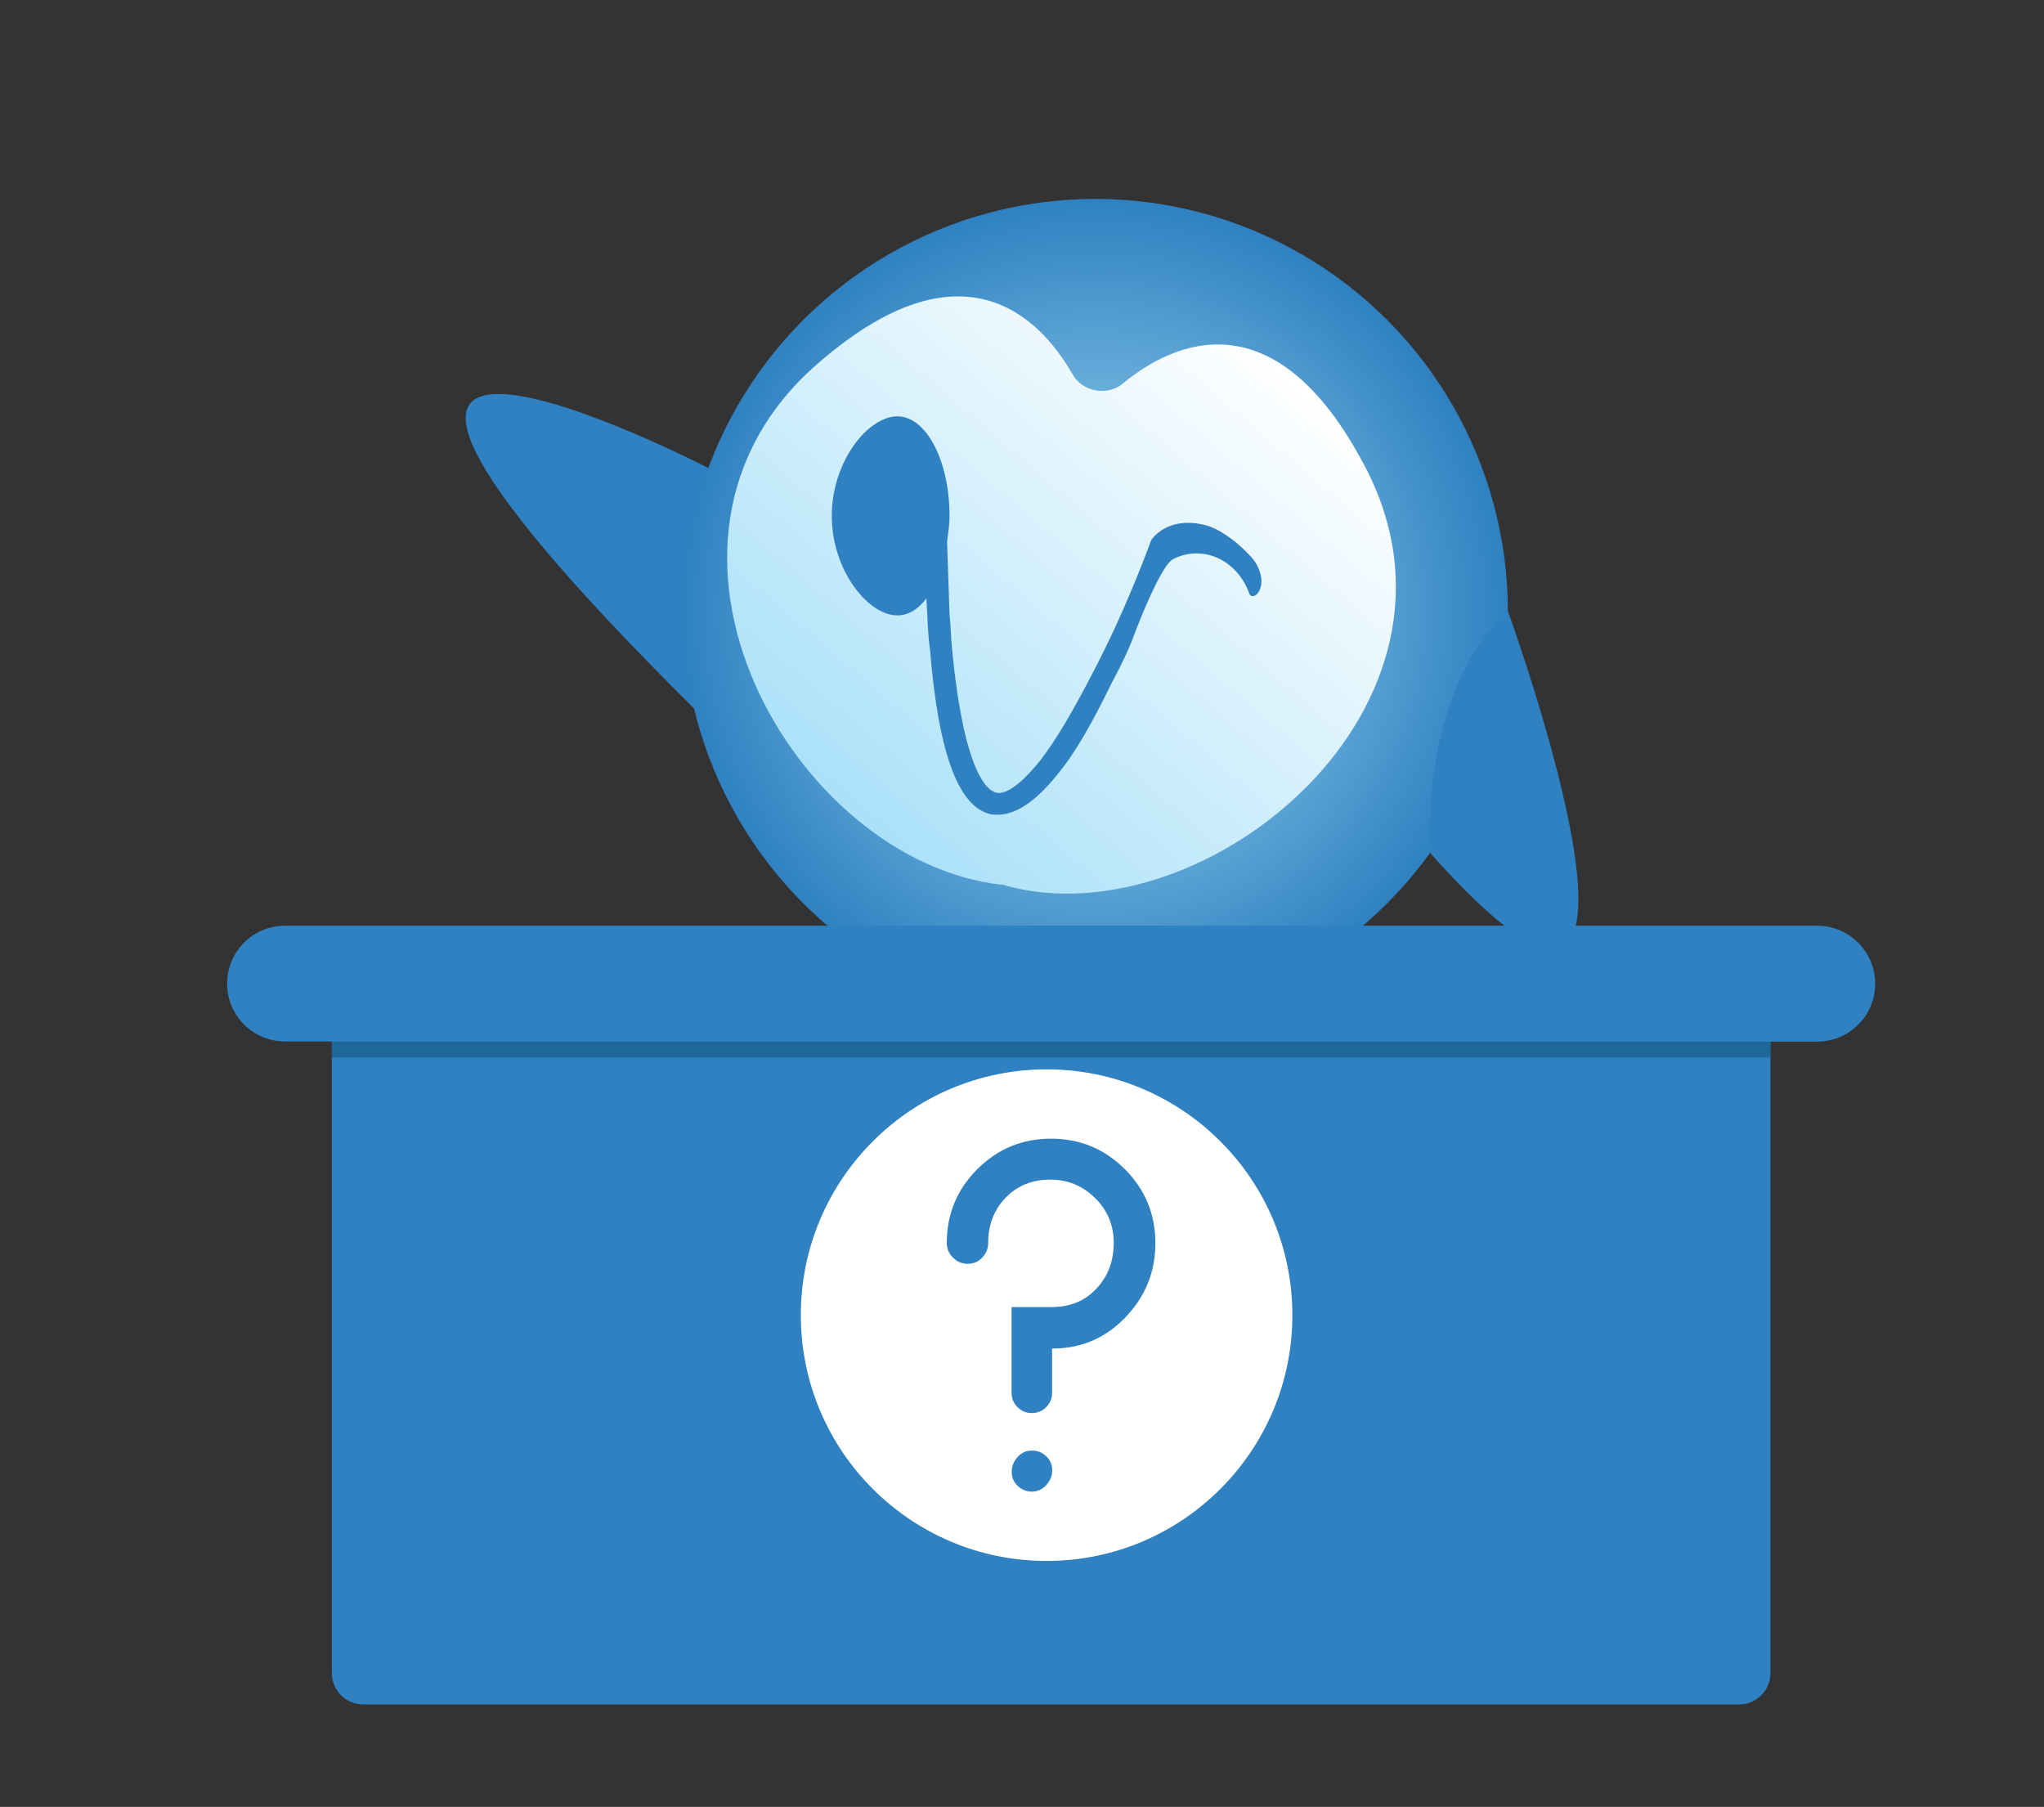 <?xml version="1.0" encoding="utf-8"?>
<!-- Generator: Adobe Illustrator 23.0.1, SVG Export Plug-In . SVG Version: 6.00 Build 0)  -->
<svg version="1.1" id="Layer_1" xmlns="http://www.w3.org/2000/svg" xmlns:xlink="http://www.w3.org/1999/xlink" x="0px" y="0px"
	 viewBox="0 0 141.3 124.9" style="enable-background:new 0 0 141.3 124.9;" xml:space="preserve">
<rect x="0" y="0" width="141.3" height="124.9" fill="#333333" stroke="none"/>
<style type="text/css">
	.st0{fill:#2F81C1;}
	.st1{fill:url(#SVGID_1_);}
	.st2{fill:url(#SVGID_2_);}
	.st3{fill:#FFFFFF;}
	.st4{fill:#1D6799;}
</style>
<g>
	<path id="wing" class="st0" d="M49.02,32.38c0,0-37.18-19.22-1.01,16.62C48.02,48.99,54.14,40.27,49.02,32.38z"/>
	<g id="body">
		<path class="st0" d="M82.01,70.14c0,0,11.75,14.18,8.48-3.44C90.57,66.7,83.26,63.6,82.01,70.14z"/>
		
			<radialGradient id="SVGID_1_" cx="75.711" cy="129.459" r="28.535" gradientTransform="matrix(1 0 0 -1 0 171.74)" gradientUnits="userSpaceOnUse">
			<stop  offset="0" style="stop-color:#AAE1F9"/>
			<stop  offset="1" style="stop-color:#2F81C1"/>
		</radialGradient>
		<circle class="st1" cx="75.71" cy="42.28" r="28.53"/>
		
			<linearGradient id="SVGID_2_" gradientUnits="userSpaceOnUse" x1="128.419" y1="861.471" x2="149.968" y2="824.148" gradientTransform="matrix(0.983 0.184 -0.184 0.983 91.207 -813.895)">
			<stop  offset="0" style="stop-color:#AAE1F9"/>
			<stop  offset="1" style="stop-color:#FFFFFF"/>
		</linearGradient>
		<path class="st2" d="M94.34,32.21c-6.21-11.83-13.26-8.56-16.7-5.71c-1.09,0.92-2.85,0.59-3.52-0.67
			c-2.27-3.94-7.64-9.4-17.62-0.67c-14.18,12.34-1.68,34.41,12.76,36c0.08,0,0.17,0,0.34,0.08C83.35,64.94,103.07,48.74,94.34,32.21
			z"/>
		<path class="st0" d="M86.71,38.76c-0.17-0.25-1.68-1.93-3.27-2.43c-2.77-0.76-3.86,1.01-3.86,1.01s-1.68,4.7-4.03,9.15
			c-1.34,2.6-2.52,4.62-3.61,6.04c-1.68,2.1-2.6,2.35-3.02,2.27c-0.59-0.08-2.27-1.17-3.11-9.99c-0.08-0.76-0.08-1.59-0.17-2.35
			l-0.17-5.04c0.08-0.59,0.17-1.17,0.17-1.76c0-3.78-1.59-6.88-3.61-6.88s-4.53,3.11-4.53,6.88c0,3.78,2.52,6.88,4.53,6.88
			c0.76,0,1.43-0.42,2.01-1.17c0.08,1.17,0.08,2.35,0.25,3.52c0.59,7.3,2.01,10.99,4.28,11.41h0.08c1.34,0.17,2.85-0.76,4.45-2.77
			c1.26-1.51,2.43-3.61,3.78-6.38c0.59-1.09,1.17-2.27,1.59-3.44c0.67-1.76,1.93-4.7,2.6-5.04c1.85-1.01,4.36-0.17,5.29,2.35
			C86.62,41.69,87.88,40.52,86.71,38.76z"/>
		<path class="st0" d="M104.25,42.28c0,0,13.93,38.35-5.37,16.7C98.87,58.98,98.04,47.82,104.25,42.28z"/>
	</g>
</g>
<path class="st0" d="M125.62,63.99H19.7c-2.21,0-4,1.79-4,4s1.79,4,4,4h3.24v43.67c0,1.19,0.97,2.16,2.16,2.16h95.13
	c1.19,0,2.16-0.97,2.16-2.16V72h3.24c2.21,0,4-1.79,4-4S127.83,63.99,125.62,63.99z"/>
<circle class="st3" cx="72.35" cy="90.91" r="16.99"/>
<g>
	<path class="st0" d="M79.87,85.93c0,1.99-0.69,3.7-2.08,5.14c-1.38,1.44-3.07,2.15-5.06,2.15v3.06c0,0.39-0.14,0.72-0.41,0.99
		s-0.6,0.41-0.99,0.41c-0.39,0-0.72-0.14-0.99-0.41s-0.41-0.6-0.41-0.99v-5.93h2.78c1.26,0,2.29-0.42,3.08-1.27
		c0.8-0.84,1.2-1.9,1.2-3.17c0-1.22-0.43-2.25-1.29-3.1c-0.86-0.84-1.89-1.27-3.09-1.27c-1.26,0-2.29,0.42-3.09,1.25
		c-0.81,0.83-1.21,1.89-1.21,3.16c0,0.36-0.14,0.69-0.41,0.98c-0.27,0.29-0.61,0.43-1,0.43c-0.39,0-0.74-0.14-1.02-0.43
		c-0.29-0.28-0.43-0.62-0.43-1.01c0-1.99,0.7-3.69,2.11-5.1c1.41-1.41,3.11-2.11,5.1-2.11c1.99,0,3.69,0.7,5.1,2.11
		S79.87,83.94,79.87,85.93z M72.74,101.63c0,0.39-0.14,0.73-0.42,1.03c-0.28,0.3-0.6,0.45-0.98,0.45c-0.38,0-0.7-0.13-0.98-0.39
		c-0.28-0.26-0.42-0.58-0.42-0.97s0.13-0.73,0.4-1.03c0.26-0.3,0.6-0.45,1-0.45c0.38,0,0.71,0.13,0.98,0.39
		C72.6,100.92,72.74,101.25,72.74,101.63z"/>
</g>
<rect x="22.94" y="72" class="st4" width="99.44" height="1.1"/>
</svg>

